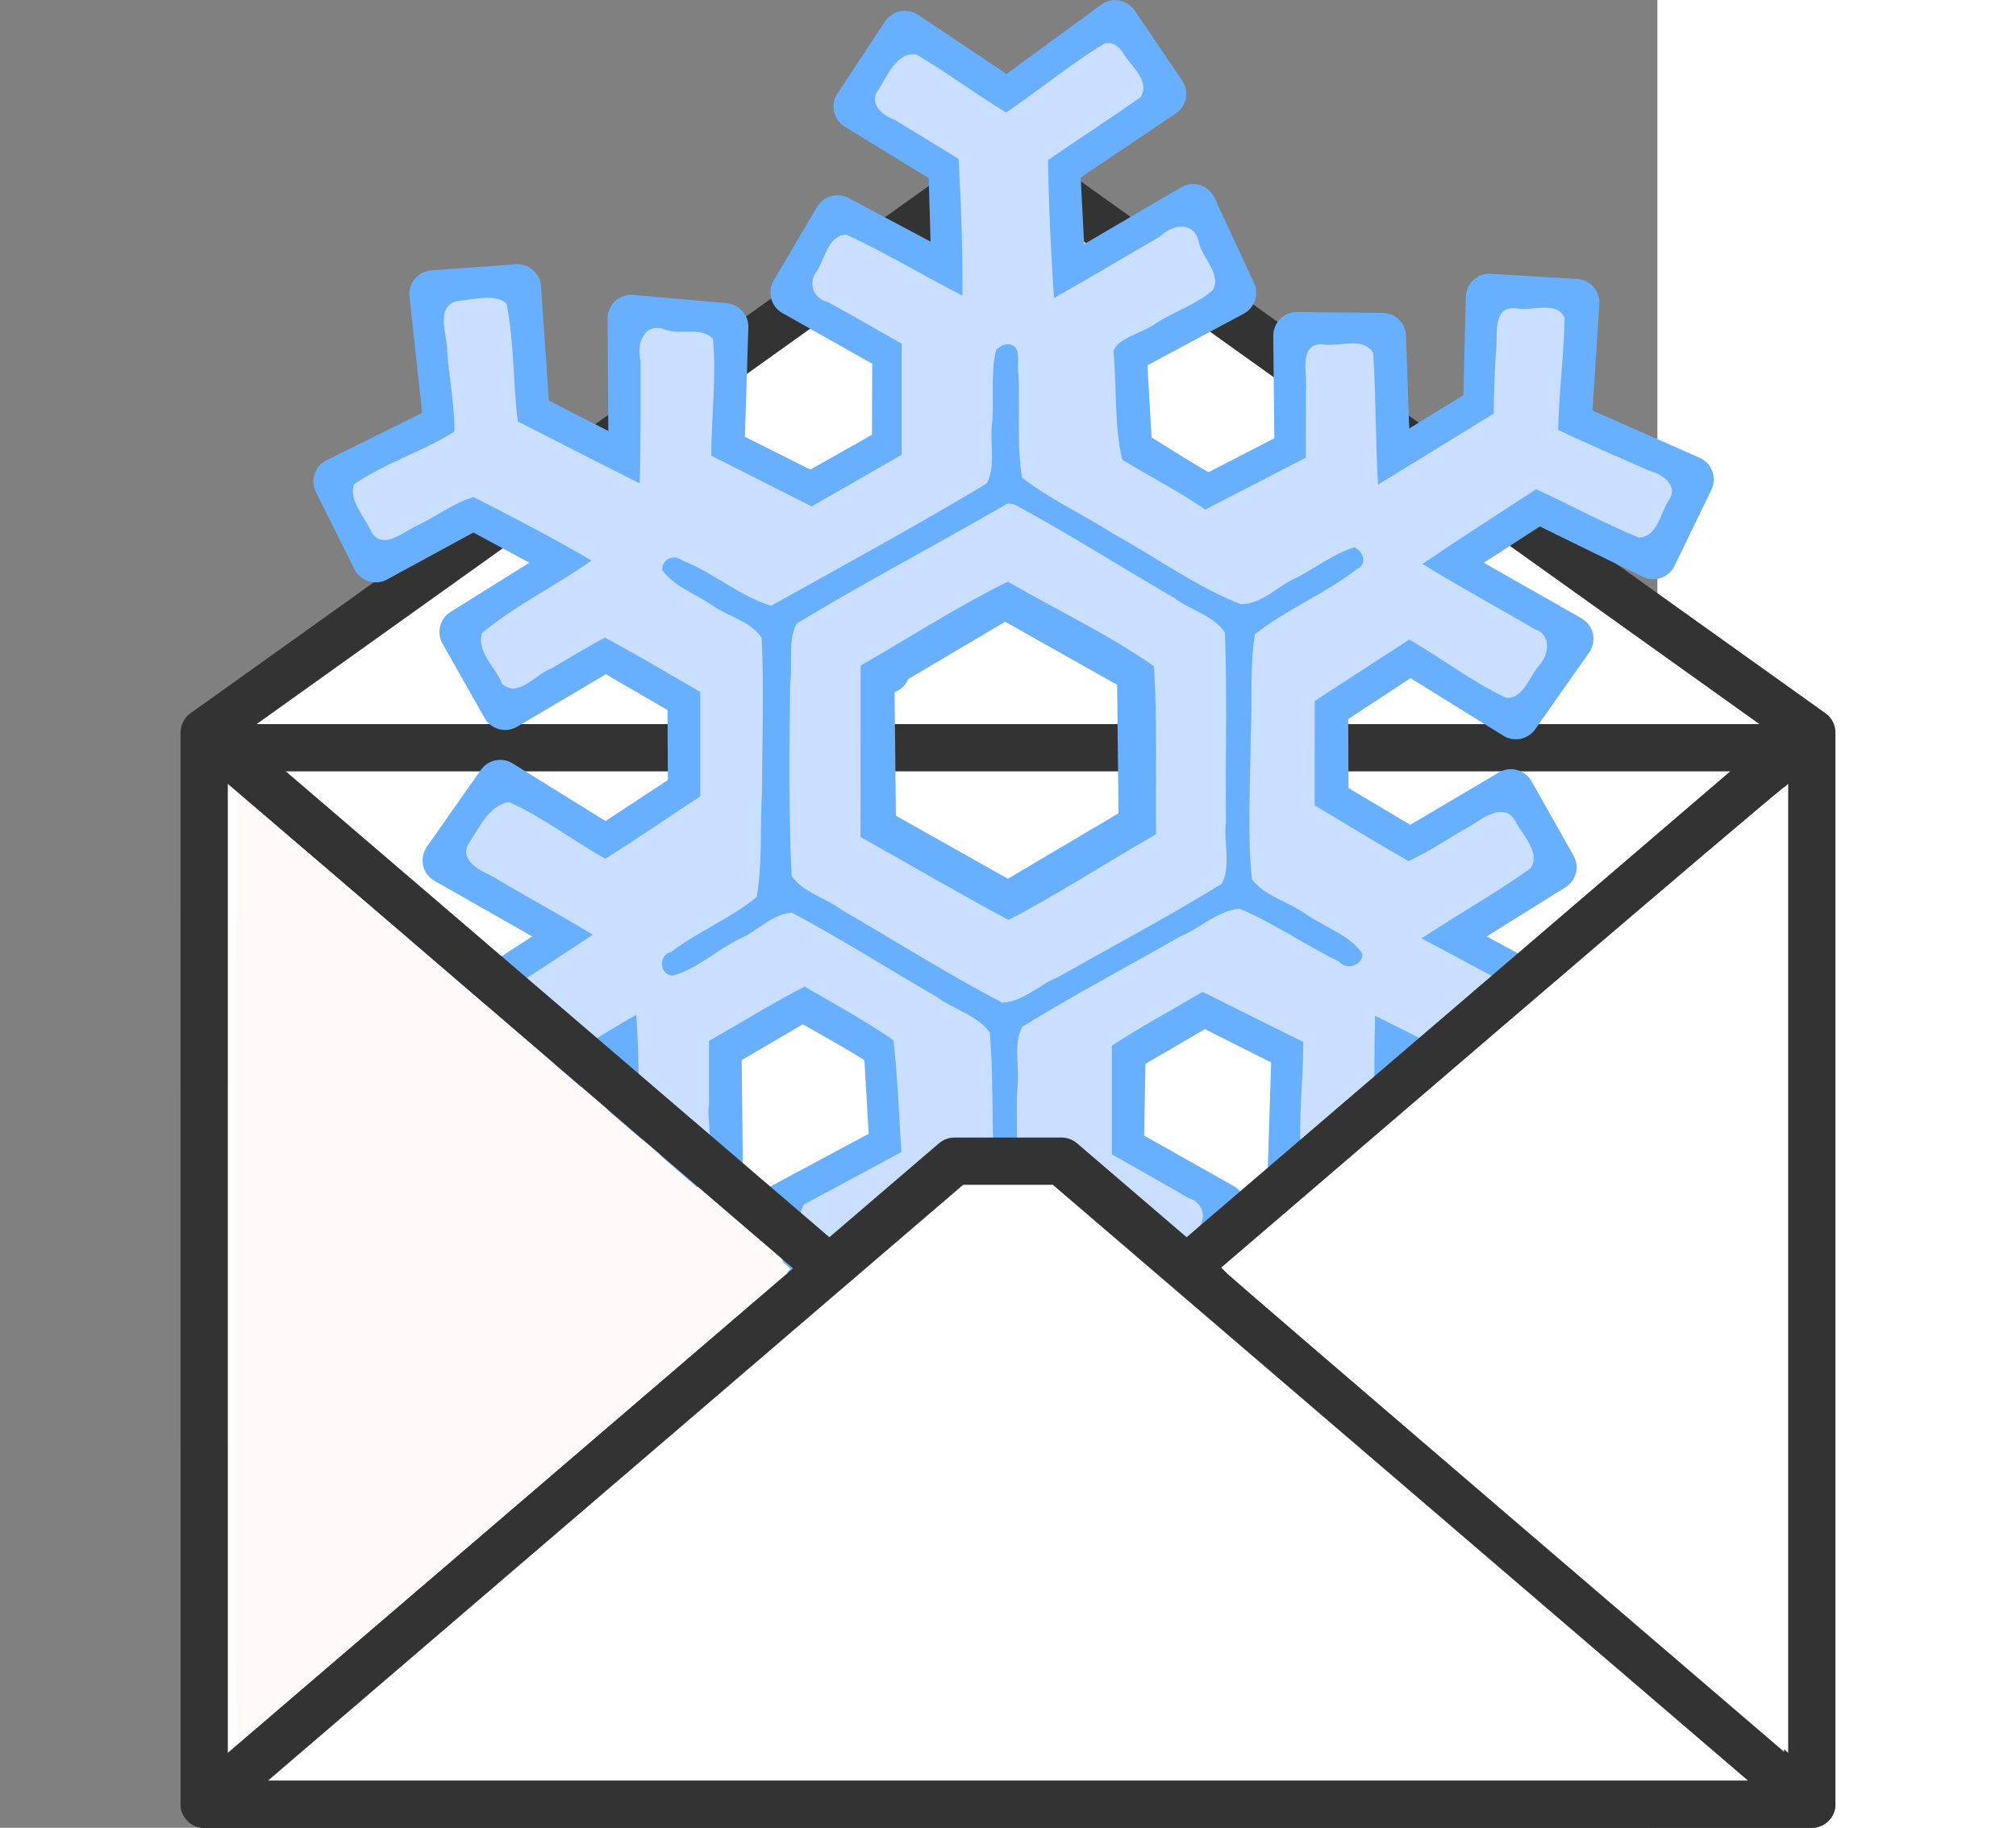 <?xml version="1.0" encoding="UTF-8" standalone="no"?>
<!-- Created with Inkscape (http://www.inkscape.org/) -->
<svg xmlns:inkscape="http://www.inkscape.org/namespaces/inkscape"	xmlns:rdf="http://www.w3.org/1999/02/22-rdf-syntax-ns#"	xmlns="http://www.w3.org/2000/svg" 	inkscape:version="0.48.4 r9939" 	height="280.57" 	viewBox="0 0 280.57 309.44" 	width="309.44" 	version="1.1" 	xmlns:cc="http://creativecommons.org/ns#" 	xmlns:dc="http://purl.org/dc/elements/1.1/" sodipodi:docname="icesoap-opt.svg" preserveAspectRatio="xMinYMin meet" xmlns:sodipodi="http://sodipodi.sourceforge.net/DTD/sodipodi-0.dtd">
	<rect x="0" y="0" width="280.57" height="309.44" fill="#808080" stroke="none"/>
	<sodipodi:namedview fit-margin-left="0" inkscape:zoom="1.4" borderopacity="1.0" inkscape:current-layer="g3153" inkscape:cx="137.79501" inkscape:cy="116.63998" borderlayer="true" inkscape:window-maximized="1" showgrid="true" fit-margin-right="0" inkscape:document-units="px" bordercolor="#666666" inkscape:window-x="792" inkscape:window-y="-8" fit-margin-bottom="0" inkscape:window-width="1280" inkscape:pageopacity="0.0" inkscape:pageshadow="2" pagecolor="#ffffff" inkscape:window-height="962" fit-margin-top="0">
		<inkscape:grid originy="-727.152px" enabled="true" originx="-30.596px" visible="true" snapvisiblegridlinesonly="true" type="xygrid" empspacing="5"/>
	</sodipodi:namedview>		<g stroke-linejoin="round" transform="translate(-30.596,-15.771)" inkscape:groupmode="layer" stroke="#333" stroke-linecap="butt" stroke-dasharray="none" stroke-width="8" inkscape:label="Envelope TopSides">
		<path d="m65.168,321.21,272.14,0,0-181.43-127-90.714-18.143,0-127,90.714z" sodipodi:nodetypes="ccccccc" inkscape:connector-curvature="0" stroke-miterlimit="0" fill="#FFF"/>		<path d="m66.236,142.36,270,0" sodipodi:nodetypes="cc" inkscape:connector-curvature="0" stroke-miterlimit="4" fill="none"/>
	</g>	<g inkscape:label="Snowflake" transform="translate(-30.596,-15.771)" inkscape:groupmode="layer">
		<g stroke-linejoin="round" transform="matrix(1.373,-0.032,0.032,1.373,55.025,1.515)" stroke="#69afff" stroke-linecap="round" stroke-miterlimit="4" stroke-dasharray="none" fill="none">
			<path d="m77.535,134.83,10.769,6.491,0.435,12.622-13.68,6.928,4.628,10.605,16.302-9.049,0.416,14.661-13.298,8.507,5.654,8.771,13.521-9.42,12.43,8.712,6.079-8.756-11.519-7.422-0.083-14.43,14.351,8.075,5.559-8.953-12.381-7.364,0.511-12.211,10.931-6.044" inkscape:transform-center-x="9.349818" inkscape:transform-center-y="56.67138" inkscape:connector-curvature="0" stroke-width="5.826" sodipodi:nodetypes="ccccccccccccccccccc"/>			<path stroke-width="5.826" sodipodi:type="star" sodipodi:sides="6" sodipodi:r1="41.66539" sodipodi:r2="33.447243" transform="matrix(0.984,-0.178,0.178,0.984,-14.331,21.665)" sodipodi:arg2="2.2414734" sodipodi:arg1="1.7178747" inkscape:randomized="0" sodipodi:cy="103.42049" sodipodi:cx="101.51237" inkscape:rounded="0" inkscape:flatsided="true" d="M95.406,144.64,62.766,118.74,68.872,77.525l38.747-15.32,32.641,25.896-6.106,41.216z"/>			<path d="m130.55,75.632-10.769-6.491-0.435-12.621,13.68-6.928-4.628-10.605-16.302,9.049-0.416-14.661,13.298-8.507-5.654-8.771-13.521,9.42-12.43-8.712-6.079,8.756,11.519,7.422,0.083,14.43-14.351-8.075-5.559,8.953,12.381,7.364-0.323,12.177-9.906,5.277" sodipodi:nodetypes="ccccccccccccccccccc" inkscape:transform-center-y="-56.671378" inkscape:connector-curvature="0" stroke-width="5.826" inkscape:transform-center-x="-9.3498233"/>			<path d="m91.658,67.478-11.006,6.081-11.148-5.934,0.84-15.311-11.498-1.294-0.314,18.643-12.905-6.971-0.718-15.77-10.423,0.511,1.397,16.419-13.76,6.409,4.543,9.642,12.187-6.264,12.538,7.143-14.168,8.391,4.974,9.29,12.568-7.04,10.642,6.516-0.416,12.288" inkscape:transform-center-x="39.943696" inkscape:transform-center-y="-34.481042" inkscape:connector-curvature="0" stroke-width="5.826" sodipodi:nodetypes="ccccccccccccccccccc"/>			<path d="m116.42,142.99,11.006-6.081,11.148,5.934-0.84,15.311,11.498,1.294,0.314-18.643,12.905,6.971,0.718,15.77,10.423-0.511-1.397-16.419,13.76-6.409-4.543-9.642-12.187,6.264-12.538-7.143,14.168-8.391-4.974-9.29-12.568,7.04-10.454-6.55,0.314-12.851" sodipodi:nodetypes="ccccccccccccccccccc" inkscape:transform-center-y="34.48104" inkscape:connector-curvature="0" stroke-width="5.826" inkscape:transform-center-x="-39.943697"/>			<path d="M63.542,82.002,89.28,95.069m32.336,18.97,24.156,17.499" sodipodi:nodetypes="cccc" inkscape:connector-curvature="0" stroke-width="5.826"/>			<path d="m142.93,113.39,0.237-12.572,10.713-6.688,12.84,8.383,6.87-9.31-15.988-9.594,12.489-7.69,14.016,7.263,4.769-9.283-14.918-7,1.33-15.121-10.622-0.887-0.669,13.687-12.455,7.287-0.183-16.466-10.533-0.338-0.187,14.404-11.375,5.541-10.207-6.687" inkscape:transform-center-x="-54.141652" inkscape:transform-center-y="-13.956972" inkscape:connector-curvature="0" stroke-width="5.826" sodipodi:nodetypes="ccccccccccccccccccc"/>			<path d="m104.78,55.367c-0.683,29.122-0.256,10.921-0.683,29.122m-0.939,40.043-0.666,31.489" sodipodi:nodetypes="cccc" inkscape:connector-curvature="0" stroke-width="5.826"/>			<path d="m65.152,97.079-0.237,12.572-10.713,6.688-12.84-8.383-6.87,9.31,15.988,9.594-12.489,7.69-14.016-7.263-4.769,9.283,14.918,7-1.33,15.121,10.622,0.887,0.669-13.687,12.455-7.287,0.183,16.466,10.533,0.338,0.187-14.404,10.898-6.037,9.985,6.533" sodipodi:nodetypes="ccccccccccccccccccc" inkscape:transform-center-y="13.956972" inkscape:connector-curvature="0" stroke-width="5.826" inkscape:transform-center-x="54.141651"/>			<path d="m85.128,116.83-22.879,13.884m59.795-34.872c7.366-3.47,22.098-10.409,25.023-13.007" sodipodi:nodetypes="cccc" inkscape:connector-curvature="0" stroke-width="5.826"/>			<path stroke-width="5.826" sodipodi:type="star" sodipodi:sides="6" sodipodi:r1="32.961483" sodipodi:r2="28.545481" transform="matrix(0.984,-0.178,0.178,0.984,-16.438,21.297)" sodipodi:arg2="1.2598562" sodipodi:arg1="0.73625743" inkscape:randomized="0" sodipodi:cy="104.56537" sodipodi:cx="103.42049" inkscape:rounded="0" inkscape:flatsided="true" d="M127.84,126.7,96.464,136.78,72.04,114.65,78.996,82.431,110.38,72.346,134.8,94.481z"/>			<path stroke-width="5.826" sodipodi:type="star" sodipodi:sides="6" sodipodi:r1="19.206795" sodipodi:r2="16.61281" transform="matrix(0.984,-0.178,0.178,0.984,-17.033,20.147)" sodipodi:arg2="1.2386905" sodipodi:arg1="0.71509174" inkscape:randomized="0" sodipodi:cy="105.32862" sodipodi:cx="103.80212" inkscape:rounded="0" inkscape:flatsided="true" d="m118.3,117.92-18.157,6.262-14.502-12.594,3.655-18.856,18.157-6.262,14.502,12.594z"/>
		</g>		<path fill="#cadfff" inkscape:connector-curvature="0" d="m200.79,101.23c-11.712,6.771-23.775,13.117-35.315,20.087-1.566,2.911-0.666,6.734-1.11,10.028-0.169,10.882-0.281,21.861,0.247,32.683,1.866,2.864,5.899,3.776,8.613,5.869,8.99,5.213,17.798,10.778,26.997,15.601,3.43-0.031,6.193-2.978,9.315-4.217,9.305-5.26,18.826-10.316,27.894-15.885,1.598-3.037,0.269-7.03,0.704-10.439-0.123-10.689,0.246-21.47-0.183-32.101-1.852-2.877-5.902-3.787-8.616-5.886-9.029-5.21-17.887-10.889-27.023-15.808-0.544-0.079-1.016-0.295-1.522,0.067zm1.042,13.369c7.992,4.6,16.552,8.675,24.102,13.953,0.62,9.425,0.251,18.985,0.363,28.458-8.324,4.766-16.627,10.169-24.97,14.505-8.447-4.524-16.689-9.348-25.064-14.063,0.011-9.67,0.021-19.34,0.032-29.01,8.295-4.75,16.369-9.986,24.891-14.189l0.445,0.239,0.202,0.108z"/>		<path fill="#cadfff" inkscape:connector-curvature="0" d="m217.51,23.169c-5.771,3.512-10.993,7.878-16.604,11.648-5.168-3.112-10.059-6.818-15.2-9.817-3.38-0.484-4.893,3.738-6.455,6.029-1.665,2.284,0.765,4.318,2.794,5.019,3.624,2.186,7.221,4.415,10.828,6.629,0.418,7.705,0.707,15.421,0.647,23.139-6.566-3.352-12.96-7.235-19.615-10.304-3.088-0.034-3.678,4.181-5.165,6.374-1.41,2.01-0.308,4.523,2.067,5.052,4.16,2.288,8.276,4.652,12.423,7.022v18.814c-5.078,2.909-10.155,5.818-15.231,8.728-5.661-2.862-11.322-5.724-16.983-8.586-0.022-6.576,0.902-13.299,0.267-19.784-1.863-2.037-5.315-0.698-7.871-1.49-3.709-1.517-5.132,2.221-4.376,5.269-0.022,6.897,0.074,13.797-0.158,20.692-6.891-3.468-13.758-6.973-20.629-10.48-0.832-6.621-0.592-13.491-1.913-19.965-2.152-1.842-5.658-0.557-8.378-0.443-3.847,1.119-1.55,5.845-1.66,8.588,0.319,4.481,1.301,9.206,1.218,13.556-5.43,3.372-11.766,5.326-16.996,8.896-0.927,2.771,1.815,5.524,2.965,8.071,1.906,3.236,5.458-0.099,7.75-1.089,3.166-1.506,6.291-3.89,9.533-4.814,6.679,3.424,13.735,7.051,19.951,10.749-6.009,4.261-12.864,7.569-18.535,12.284-0.961,3.168,2.338,5.83,3.414,8.582,2.748,2.509,5.719-1.718,8.395-2.637,2.988-1.765,5.963-3.556,9.014-5.192,5.446,2.936,10.768,6.104,16.131,9.202v17.678c-5.36,3.554-10.622,7.122-16.052,10.559-5.523-3.025-10.583-7.051-16.313-9.589-3.332,0.474-5.046,4.338-6.747,6.858-1.797,2.752,1.478,4.581,3.588,5.543,5.736,3.396,11.627,6.59,17.341,10.051-6.438,4.199-12.879,8.684-19.54,12.359-6.196-2.227-11.801-6.082-17.973-8.15-2.671,0.99-3.396,4.69-4.472,7.219-1.007,3.699,4.074,4.072,6.255,5.515,4.088,1.914,8.382,3.582,12.37,5.644,0.135,6.256-0.853,12.441-0.631,18.688,1.655,2.932,5.847,1.45,8.576,2.24,4.054,0.258,2.477-4.874,2.82-7.417,0.052-3.603,0.164-7.157,0.584-10.733,6.462-3.928,12.813-8.04,19.367-11.806,0.535,7.323,0.253,14.747,1.136,22.002,1.907,2.94,6.258,1.346,9.17,1.815,3.543-1.115,1.436-5.795,2.005-8.57v-10.828c5.417-3.081,10.637-6.329,16.162-9.186,5.073,2.885,10.388,5.845,15.073,9.091,0.703,6.28,0.922,12.604,1.326,18.909-5.42,2.961-11.209,6.021-16.462,8.87-1.831,2.716,0.965,5.877,1.815,8.523,0.626,2.129,3.006,3.872,4.988,2.115,6.58-3.521,13.184-7.812,19.603-11.096,0.538,7.629,0.789,15.28,1.436,22.918-5.35,3.695-10.881,7.175-16.052,11.096-1.561,2.829,1.807,5.207,3.046,7.56,1.544,2.98,4.751,0.684,6.455-0.847,4.39-3.148,8.701-6.401,13.164-9.397,5.215,2.966,10.193,7.045,15.484,9.77,3.216,0.53,4.479-3.649,6.14-5.682,1.913-2.669-1.071-4.904-3.299-5.856-3.397-2.093-6.821-4.142-10.228-6.219-0.263-7.697-0.609-15.391-0.758-23.091,6.484,3.224,12.819,6.871,19.382,9.991,3.18,0.282,3.851-3.757,5.477-5.698,1.664-1.838,0.791-4.521-1.582-5.166-4.304-2.511-8.659-4.939-12.986-7.413v-18.372c4.984-3.267,10.253-6.073,15.373-9.123,5.69,2.829,11.343,5.673,17.046,8.476,0.02,6.502-0.941,13.153-0.314,19.563,2.59,2.219,6.829,1.448,10.148,2.124,3.681-0.671,1.69-5.422,2.194-8.05,0.005-6.024-0.042-12.05,0.126-18.072,6.894,3.44,13.802,6.927,20.598,10.48,0.781,6.519,0.382,13.299,1.898,19.66,1.848,2.423,5.557,0.486,8.219,0.559,3.642-0.557,1.945-4.959,1.917-7.445-0.186-4.809-1.751-9.667-1.206-14.432,2.315-2.499,6.325-3.029,9.182-4.878,2.464-1.635,6.218-2.19,7.564-5.018-0.24-3.262-2.078-6.554-4.151-8.965-3.641,0.286-6.548,3.314-9.919,4.691-2.007,0.967-3.929,2.391-6.086,2.948-6.74-3.49-13.473-7.137-20.14-10.701,6.112-4.018,12.509-7.627,18.467-11.869,1.693-2.772-1.43-5.587-2.588-7.987-1.842-3.19-5.37-0.627-7.507,0.761-3.559,1.959-6.898,4.353-10.613,6.011-5.302-3.03-10.581-6.28-15.863-9.423,0.014-5.893,0.019-11.785,0.016-17.678,5.333-3.47,10.668-6.937,16.005-10.401,5.517,3.191,10.695,7.218,16.428,9.883,2.95,0.143,3.896-3.697,5.607-5.559,1.689-1.851,2.021-5.247-0.901-6.123-6.278-3.704-12.717-7.156-18.909-11.001,6.35-4.318,12.822-8.446,19.256-12.643,5.812,2.698,11.479,5.744,17.394,8.192,3.188-0.155,3.637-4.242,5.098-6.424,1.696-2.549-1.356-4.408-3.567-4.988-5.07-2.273-10.202-4.408-15.2-6.834,0.114-6.269,0.953-12.601,1.093-18.874-1.188-3.088-5.513-1.156-8.117-1.692-4.382-0.55-3.086,4.881-3.535,7.576-0.184,3.406-0.348,6.816-0.347,10.228-6.532,4.024-13.065,8.046-19.603,12.059-0.431-7.418-0.337-14.933-0.805-22.297-1.606-2.881-5.872-0.938-8.634-1.505-4.261-0.018-2.356,5.352-2.772,8.065-0.009,3.72-0.004,7.439-0.005,11.159-5.675,2.919-11.346,5.845-17.015,8.776-4.484-3.092-9.502-5.646-14.047-8.428-1.438-5.887-0.88-12.282-1.52-18.387,0.927-2.428,5.061-3.042,7.257-4.75,3.064-1.976,6.894-3.196,9.584-5.59,1.473-2.624-1.64-5.311-2.317-7.884-0.636-3.718-4.323-3.447-6.542-1.237-6.015,3.482-11.973,7.063-18.031,10.462-0.519-7.756-0.896-15.563-1.01-23.36,5.211-3.579,10.524-7.021,15.689-10.654,1.688-2.825-1.776-5.297-3.046-7.576-0.723-1.069-1.767-1.845-3.141-1.468zm-16.304,50.886c2.558,0.027,1.452,3.457,1.777,5.066,0.351,5.808-0.305,11.809,0.623,17.493,4.624,3.655,10.358,6.239,15.4,9.489,7.205,3.942,13.932,8.918,21.581,11.94,3.64,0.1,6.433-3.216,9.67-4.55,3.133-1.665,6.24-4.025,9.57-5.062,1.497,0.556,2.359,2.874,0.505,3.662-5.394,4.22-11.987,6.828-17.284,11.047-0.935,5.511-0.37,11.476-0.729,17.158-0.016,8.085-0.613,16.283,0.205,24.297,2.091,2.886,6.25,3.821,9.143,5.945,3.139,2.169,7.421,3.512,9.581,6.708,0.049,1.952-2.694,2.858-4.009,1.294-5.68-2.761-11.018-6.513-16.778-8.918-3.707,0.26-6.686,3.32-10.085,4.697-8.899,5.092-18.056,9.922-26.745,15.295-1.605,3.024-0.345,7.009-0.817,10.406-0.329,4.51,0.4,9.348-0.723,13.669-1.408,1.501-4.353,0.152-3.296-2.146-0.281-6.976-0.056-14.058-0.639-20.97-2.054-2.912-6.198-3.92-9.062-6.088-8.151-4.679-16.142-9.808-24.403-14.19-3.258,0.085-5.874,3.147-8.87,4.413-3.838,1.853-7.14,5.053-11.245,6.214-2.251,0.099-2.696-3.421-0.41-3.962,4.533-3.468,10.139-5.706,14.522-9.327,0.986-5.653,0.566-11.756,0.891-17.584,0.044-8.757,0.379-17.607-0.049-26.309-1.871-2.847-5.955-3.689-8.703-5.716-2.705-1.832-6.221-3.046-8.129-5.745-0.109-1.737,1.887-2.781,3.33-1.657,5.285,2.045,9.74,6.079,15.105,7.702,12.203-6.8,24.57-13.537,36.514-20.702,1.61-3.018,0.412-6.998,0.914-10.389,0.338-4.011-0.297-8.484,0.662-12.201,0.548-0.51,1.198-0.999,1.985-0.981z"/>
	</g>	<g inkscape:label="Envelope" transform="translate(-30.596,-15.771)" inkscape:groupmode="layer">
		<g stroke-linejoin="round" transform="matrix(18.143,0,0,18.143,56.093,39.996)" stroke="#333" stroke-linecap="butt" stroke-miterlimit="0" stroke-dasharray="none" stroke-width="0.441">
			<path d="m15.5,5.5-7,6-1,0-7-6" sodipodi:nodetypes="cccc" inkscape:connector-curvature="0" fill="none"/>			<path fill="#FFF" d="m15.5,15.5-15,0,7-6,1,0,7,6z" inkscape:connector-curvature="0"/>
		</g>		<path fill="none" inkscape:connector-curvature="0" d="m153.9,147.95c-2.398,2.165-0.939,5.958-1.486,8.791-0.371,51.053-0.349,102.11,0.097,153.16-0.74,2.468,2.235,4.801,4.05,2.518,29.712-25.345,59.549-50.622,88.898-76.379,1.778-2.037,5.994-4.22,4.564-7.33-17.49-15.49-35.589-30.6-53.355-45.91-13.524-11.55-27.031-23.14-40.599-34.63-0.745-0.291-1.382-0.648-2.162-0.221z"/>		<path fill="none" inkscape:connector-curvature="0" d="m153.9,147.95c-2.398,2.165-0.939,5.958-1.486,8.791-0.371,51.053-0.349,102.11,0.097,153.16-0.74,2.468,2.235,4.801,4.05,2.518,29.712-25.345,59.549-50.622,88.898-76.379,1.778-2.037,5.994-4.22,4.564-7.33-17.49-15.49-35.589-30.6-53.355-45.91-13.524-11.55-27.031-23.14-40.599-34.63-0.745-0.291-1.382-0.648-2.162-0.221z"/>		<path fill="#FFF" inkscape:connector-curvature="0" d="m285.99,272.37c-25.644-21.982-47.083-40.426-47.644-40.986l-1.018-1.018,47.561-40.771c26.159-22.424,47.656-40.677,47.771-40.561,0.116,0.116,0.153,36.906,0.083,81.757l-0.128,81.547-46.625-39.967z"/>		<path fill="#fff9f9" inkscape:connector-curvature="0" d="m70.412,230.44c0-49.855,0.18-80.478,0.472-80.298,1.708,1.055,93.687,80.194,93.535,80.478-0.24,0.45-93.512,80.409-93.796,80.409-0.116,0-0.211-36.265-0.211-80.589z"/>
	</g>
</svg>

